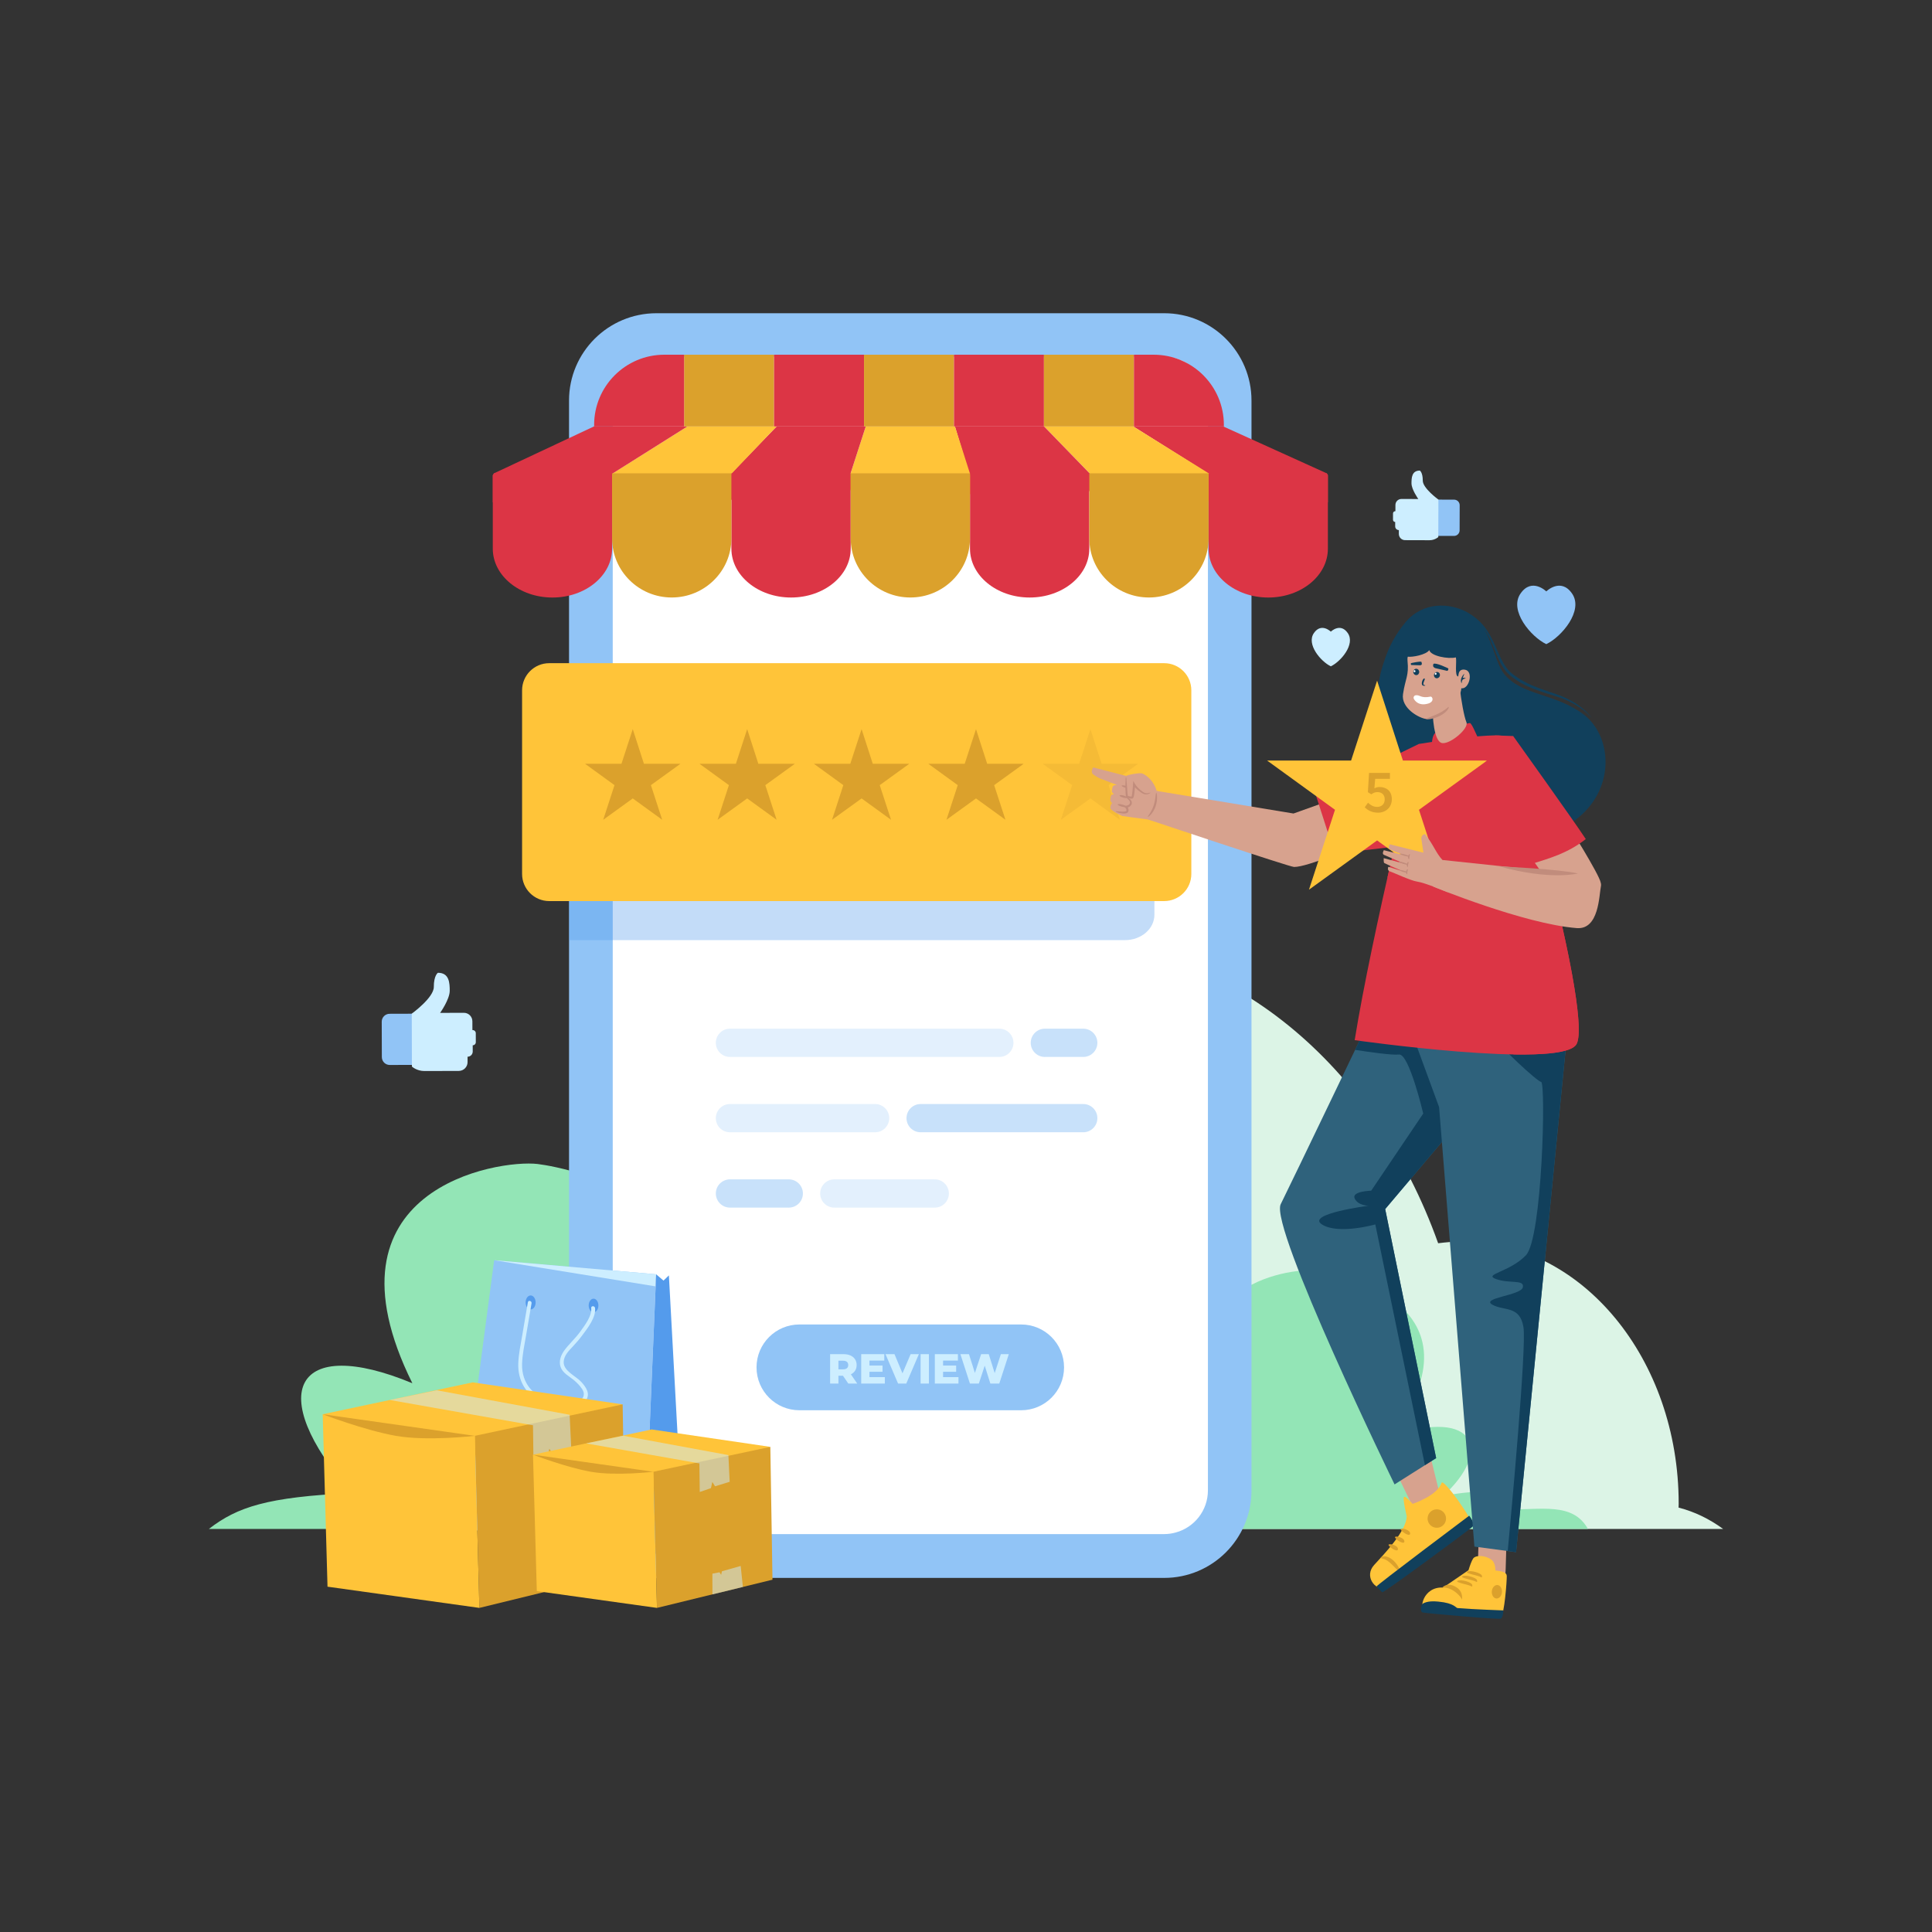 <svg id="SvgjsSvg1090" width="360" height="360" xmlns="http://www.w3.org/2000/svg" version="1.1" xmlns:xlink="http://www.w3.org/1999/xlink" xmlns:svgjs="http://svgjs.com/svgjs"><rect width="100%" height="100%" fill="#333333" stroke="none"/><defs id="SvgjsDefs1091"></defs><g id="SvgjsG1092"><svg xmlns="http://www.w3.org/2000/svg" enable-background="new -1095.842 1940.99 3000 3000" viewBox="-1095.842 1940.99 3000 3000" width="360" height="360"><path fill="#dcf4e6" d="M1579.787,4315.111H-381.807c20.702-137.852,94.958-253.213,195.676-313.028
		c37.276-22.378,78.312-37.068,121.457-42.449c26.665-110.008,72.885-209.853,133.771-293.726
		c117.217-161.34,288.969-263.063,480.348-263.063c263.488,0,489.644,192.942,587.861,468.646
		c12.408-1.537,24.944-2.704,37.629-2.704c185.583,0,335.873,182.322,335.873,407.065c0,2.278,0,4.185-0.148,6.149
		C1535.511,4288.321,1558.788,4299.737,1579.787,4315.111z" class="colorDCF4E6 svgShape"></path><path fill="#93e5b6" d="M481.365,4315.111h888.499c-23.451-42.32-73.282-29.2-126.929-30.328
		c-10.027-31.639-37.812-30.975-97.667-21.232c75.829-69.152,52.17-137.09-80.074-92.809
		c151.05-205.637-83.107-252.633-117.686-256.746c-43.571-5.197-243.864,26.832-137.703,240.97
		c-128.605-53.376-163.789,9.714-66.73,120.723C650.352,4280.036,539.25,4300.402,481.365,4315.111z" class="color93E5B6 svgShape"></path><path fill="#93e5b6" d="M-771.47,4315.111H481.929c-81.307-18.886-249.775-41.25-325.564-42.846
		c-14.165-44.696-53.418-43.759-137.977-29.994c107.126-97.693,73.703-193.672-113.123-131.114
		c213.394-290.509-117.409-356.903-166.26-362.714c-61.554-7.341-344.514,37.906-194.538,340.426
		c-181.685-75.406-231.39,13.724-94.271,170.55C-680.797,4265.559-727.277,4280.93-771.47,4315.111z" class="color93E5B6 svgShape"></path><path fill="#91c4f6" d="M847.475,2562.926V4255.4c0,75.019-60.74,135.76-135.559,135.76H-76.499
		c-75.02,0-135.76-60.741-135.76-135.76V2562.926c0-74.82,60.74-135.56,135.76-135.56h788.414
		C786.734,2427.366,847.475,2488.106,847.475,2562.926z" class="color91C4F6 svgShape"></path><path fill="#ffffff" d="M779.809,2562.997v1692.187c0,31.297-21.06,57.55-49.833,65.413c-5.787,1.627-11.867,2.52-18.098,2.52
		H-76.445c-2.67,0-5.193-0.148-7.863-0.445c-33.669-3.856-60.069-32.631-60.069-67.487V2562.997
		c0-34.709,26.401-63.631,60.069-67.487c2.67-0.297,5.193-0.445,7.863-0.445h788.322c6.231,0,12.311,0.892,18.098,2.52
		C758.748,2505.451,779.809,2531.848,779.809,2562.997z" class="colorFFF svgShape"></path><path fill="#91c4f6" d="M489.816,3997.634h-344.34c-36.779,0-66.592,29.819-66.592,66.594c0,36.783,29.813,66.596,66.592,66.596
				h344.34c36.779,0,66.599-29.813,66.599-66.596C556.415,4027.453,526.596,3997.634,489.816,3997.634z" class="color91C4F6 svgShape"></path><path fill="#cdeeff" d="M213.126 4077.266h-7.047v12.135h-12.919v-45.685h20.885c4.124 0 7.72.692 10.762 2.058 3.049 1.375 5.398 3.332 7.046 5.872 1.657 2.549 2.485 5.534 2.485 8.976 0 3.305-.773 6.191-2.321 8.649-1.539 2.458-3.751 4.379-6.619 5.772l9.851 14.357h-13.83L213.126 4077.266zM219.263 4055.66c-1.348-1.174-3.351-1.757-5.999-1.757h-7.184v13.375h7.184c2.648 0 4.652-.575 5.999-1.73 1.347-1.147 2.021-2.795 2.021-4.926C221.284 4058.492 220.61 4056.834 219.263 4055.66zM278.121 4079.414v9.987h-36.672v-45.685h35.826v9.987h-23.034v7.702h20.293v9.661h-20.293v8.348H278.121zM330.98 4043.716l-19.574 45.685h-12.728l-19.511-45.685h13.966l12.4 29.762 12.655-29.762H330.98zM333.666 4043.716h12.918v45.685h-12.918V4043.716zM392.452 4079.414v9.987H355.78v-45.685h35.825v9.987h-23.034v7.702h20.293v9.661h-20.293v8.348H392.452zM470.638 4043.716l-14.813 45.685h-13.838l-8.741-27.804-9.139 27.804h-13.83l-14.812-45.685h13.309l9.206 29.17 9.659-29.17h11.872l9.204 29.433 9.586-29.433H470.638z" class="colorCDEEFF svgShape"></path><path fill="#dc3545" d="M663.904,2603.188l115.728,72.731l1.208,2.803v0.08l1.811,4.118
				c14.086,30.974,69.128,57.33,122.562,57.33c28.878,0,50.108-7.579,60.876-19.441v-42.087l-1.711-2.719l-160.671-72.815H663.904z" class="color097C3A svgShape"></path><path fill="#ffc439" d="M683.805,2740.239h51.184c39.943,0,63.741-35.941,53.562-59.56l-124.648-77.503H525.446l74.781,77.034
				C606.335,2703.83,643.864,2740.239,683.805,2740.239z" class="colorFFC439 svgShape"></path><path fill="#dc3545" d="M386.974,2603.204l23.667,78.923c2.698,31.312,48.926,58.147,102.932,58.147
				c54.137,0,93.318-30.159,85.221-61.471l-73.343-75.599H386.974z" class="color097C3A svgShape"></path><path fill="#ffc439" d="M292.143,2740.239h51.186c39.942,0,73.851-25.166,71.816-48.785l-28.174-88.278H248.503l-27.001,83.36
				C219.467,2710.154,252.202,2740.239,292.143,2740.239z" class="colorFFC439 svgShape"></path><path fill="#dc3545" d="M110.021,2603.204l-81.069,83.799c-8.098,31.313,38.94,53.271,92.946,53.271
				c54.139,0,97.605-24.534,100.305-55.848l26.296-81.222H110.021z" class="color097C3A svgShape"></path><path fill="#ffc439" d="M-99.52,2740.239h51.185c39.943,0,71.18-28.447,77.288-52.064l81.075-84.999H-28.427l-135.217,84.949
				C-173.824,2711.744-139.461,2740.239-99.52,2740.239z" class="colorFFC439 svgShape"></path><path fill="#dc3545" d="M-330.656,2678.966v41.761c10.664,11.864,31.998,19.522,60.877,19.522
				c54.136,0,109.479-26.852,122.962-58.152l1.41-3.211v-0.086l1.206-2.883h0.101l115.633-72.731h-145.146l-155.232,72.815
				L-330.656,2678.966z" class="color097C3A svgShape"></path><path fill="#dc3545" d="M780.84 2676.003v116.963c0 41.844 41.558 75.859 92.675 75.859 51.216 0 92.573-34.016 92.573-75.859v-114.244l-1.711-2.719H780.84zM410.366 2675.96v117.03c0 41.818 41.538 75.82 92.626 75.82 51.209 0 92.624-34.002 92.624-75.82v-117.03H410.366zM39.868 2675.96v117.03c0 41.818 41.541 75.82 92.627 75.82 51.211 0 92.626-34.002 92.626-75.82v-117.03H39.868z" class="color009444 svgShape"></path><path fill="#dba12c" d="M595.615 2675.918v101.057c0 50.696 41.468 91.793 92.622 91.793l0 0c51.154 0 92.622-41.097 92.622-91.793v-101.057H595.615zM225.122 2776.974c0 50.696 41.468 91.793 92.623 91.793l0 0c51.151 0 92.621-41.097 92.621-91.793v-101.057H225.122V2776.974zM-145.376 2776.974c0 50.696 41.47 91.793 92.623 91.793 51.156 0 92.623-41.097 92.623-91.793v-101.057h-185.246V2776.974z" class="colorDBA12C svgShape"></path><path fill="#dc3545" d="M-330.656,2678.966v114c0,41.844,41.557,75.859,92.674,75.859c51.218,0,92.575-34.016,92.575-75.859
				v-116.963h-183.438L-330.656,2678.966z" class="color009444 svgShape"></path><rect width="139.694" height="111.398" x="-33.581" y="2491.79" fill="#dba12c" class="colorDBA12C svgShape"></rect><rect width="139.694" height="111.398" x="106.114" y="2491.79" fill="#dc3545" class="color009444 svgShape"></rect><rect width="139.694" height="111.398" x="245.808" y="2491.79" fill="#dba12c" class="colorDBA12C svgShape"></rect><rect width="139.694" height="111.398" x="385.503" y="2491.79" fill="#dc3545" class="color009444 svgShape"></rect><rect width="139.694" height="111.398" x="525.197" y="2491.79" fill="#dba12c" class="colorDBA12C svgShape"></rect><path fill="#dc3545" d="M-173.275 2600.788v2.399h139.694V2491.79h-30.697C-124.476 2491.79-173.275 2540.589-173.275 2600.788zM695.589 2491.79h-30.697v111.397h139.694v-2.399C804.586 2540.589 755.787 2491.79 695.589 2491.79z" class="color009444 svgShape"></path><g opacity=".5"><path fill="#91c4f6" d="M37.631,3582.208h418.294c12.105,0,21.925-9.821,21.925-21.938
			c0-12.118-9.82-21.93-21.925-21.93H37.631c-12.113,0-21.942,9.813-21.942,21.93C15.689,3572.387,25.517,3582.208,37.631,3582.208z
			" opacity=".5" class="color91C4F6 svgShape"></path><path fill="#91c4f6" d="M526.594 3582.208h59.645c12.109 0 21.93-9.821 21.93-21.938 0-12.118-9.821-21.93-21.93-21.93h-59.645c-12.109 0-21.934 9.813-21.934 21.93C504.66 3572.387 514.486 3582.208 526.594 3582.208zM128.992 3772.292H37.631c-12.113 0-21.942 9.817-21.942 21.93 0 12.122 9.829 21.943 21.942 21.943h91.362c12.109 0 21.93-9.821 21.93-21.943C150.922 3782.108 141.101 3772.292 128.992 3772.292z" class="color91C4F6 svgShape"></path><path fill="#91c4f6" d="M355.638,3772.292H199.671c-12.113,0-21.935,9.817-21.935,21.93
			c0,12.122,9.821,21.943,21.935,21.943h155.967c12.113,0,21.939-9.821,21.939-21.943
			C377.577,3782.108,367.751,3772.292,355.638,3772.292z" opacity=".5" class="color91C4F6 svgShape"></path><path fill="#91c4f6" d="M586.239,3655.316H333.7c-12.109,0-21.93,9.82-21.93,21.93c0,12.118,9.82,21.93,21.93,21.93h252.539
			c12.109,0,21.93-9.812,21.93-21.93C608.169,3665.136,598.348,3655.316,586.239,3655.316z" class="color91C4F6 svgShape"></path><path fill="#91c4f6" d="M37.631,3699.175h225.391c12.118,0,21.942-9.812,21.942-21.93
			c0-12.109-9.825-21.93-21.942-21.93H37.631c-12.113,0-21.942,9.82-21.942,21.93C15.689,3689.363,25.517,3699.175,37.631,3699.175z
			" opacity=".5" class="color91C4F6 svgShape"></path></g><g><path fill="#549bec" d="M696.724,3091.392v270.027c0,21.696-20.297,39.386-45.623,39.386h-863.36v-348.801h863.36
			C676.427,3052.005,696.724,3069.696,696.724,3091.392z" opacity=".35" class="color549BEC svgShape"></path><path fill="#ffc439" d="M711.902,2970.772h-954.915c-23.275,0-42.142,18.868-42.142,42.144v285.119
		c0,23.272,18.867,42.142,42.142,42.142h954.914c23.275,0,42.143-18.869,42.143-42.142v-285.121
		C754.044,2989.64,735.176,2970.772,711.902,2970.772z" class="colorFFC439 svgShape"></path><polygon fill="#dba12c" points="-113.303 3073.18 -130.827 3126.983 -186.864 3126.983 -187.376 3126.983 -141.662 3160.152 -159.196 3213.955 -113.303 3180.78 -68.271 3213.435 -67.582 3213.955 -85.113 3160.152 -40.423 3127.841 -40.255 3127.673 -39.392 3126.983 -95.94 3126.983" class="colorDBA12C svgShape"></polygon><polygon fill="#dba12c" points="64.361 3073.18 46.837 3126.983 -9.2 3126.983 -9.71 3126.983 36.004 3160.152 18.471 3213.955 64.361 3180.78 109.396 3213.435 110.085 3213.955 92.551 3160.152 137.243 3127.841 137.411 3127.673 138.275 3126.983 81.726 3126.983" class="colorDBA12C svgShape"></polygon><polygon fill="#dba12c" points="242.028 3073.18 224.505 3126.983 168.467 3126.983 167.954 3126.983 213.669 3160.152 196.138 3213.955 242.028 3180.78 287.063 3213.435 287.751 3213.955 270.219 3160.152 314.91 3127.841 315.076 3127.673 315.942 3126.983 259.392 3126.983" class="colorDBA12C svgShape"></polygon><polygon fill="#dba12c" points="419.694 3073.18 402.169 3126.983 346.132 3126.983 345.621 3126.983 391.336 3160.152 373.802 3213.955 419.694 3180.78 464.728 3213.435 465.416 3213.955 447.885 3160.152 492.574 3127.841 492.743 3127.673 493.606 3126.983 437.057 3126.983" class="colorDBA12C svgShape"></polygon><polygon fill="#dba12c" points="614.724 3126.983 597.358 3073.18 579.834 3126.983 523.797 3126.983 523.287 3126.983 569.002 3160.152 551.47 3213.955 597.358 3180.78 642.397 3213.435 643.084 3213.955 625.548 3160.152 670.243 3127.841 670.409 3127.673 671.274 3126.983" opacity=".25" class="colorDBA12C svgShape"></polygon></g><g><path fill="#11405c" d="M1053.516,2967.493c-0.145,0.492-0.248,0.995-0.39,1.49c6.958-22.802,18.379-43.906,33.76-62.072
		c27.066-31.961,68.07-30.035,95.335-15.344c-0.036-0.027-0.072-0.053-0.108-0.081c0.075,0.043,0.139,0.094,0.213,0.132
		c1.139,0.615,2.186,1.301,3.271,1.956c8.333,4.981,15.896,11.337,22.153,18.88c7.121,8.629,12.412,18.598,17.03,28.666
		c4.699,10.042,8.527,20.42,13.954,29.775c2.74,4.637,5.824,9.062,9.622,12.759c3.732,3.662,8.27,6.828,12.754,9.838
		c18.033,12.161,39.469,18.348,60.225,25.635c10.559,3.599,20.7,8.44,30.084,14.424c9.175,6.241,17.938,13.364,24.49,22.312
		c-7.291-8.301-16.194-14.959-25.606-20.513c-9.464-5.506-19.527-9.915-29.991-13.059c-10.588-3.144-21.093-6.591-31.526-10.429
		c-10.386-3.896-20.726-8.487-30.058-14.779c-4.62-3.196-9.163-6.418-13.278-10.534c-4.076-4.063-7.302-8.823-10.111-13.702
		c-5.55-9.838-9.325-20.292-13.534-30.425c-3.624-8.729-7.826-17.2-13.11-24.975c13.992,24.223,18.982,54.219,30.475,69.16
		c26.478,34.416,78.97,30.434,122.93,62.917c45.518,33.634,50.729,114.314-7.605,161.505
		c-54.979,44.471-179.361,32.11-249.993-45.792c-45.872-50.592-63.38-108.291-58.398-160.788c-2.595,22.77-1.609,45.87,3.524,68.104
		c4.052,17.167,10.349,33.789,18.838,49.233c8.491,15.436,18.961,29.789,30.995,42.684c12.028,12.879,25.067,24.947,39.502,35.094
		c14.328,10.295,29.975,18.71,46.31,25.4c16.344,6.682,33.504,11.451,51.016,14.121c17.481,2.758,35.359,3.7,53.063,1.83
		c-35.295,5.251-71.895-0.043-105.352-12.738c-33.547-12.867-63.468-34.419-87.713-60.796
		c-24.196-26.415-42.562-58.843-49.845-94.122C1039.01,3038.087,1041.877,3001.125,1053.516,2967.493z" class="color11405C svgShape"></path><polygon fill="#d7a28e" points="1062.899 4208.173 1111.368 4308.327 1143.57 4276.651 1121.096 4185.281" class="colorD7A28E svgShape"></polygon><path fill="#ffc439" d="M1142.508,4243.599c2.62-8.324,50.471,59.564,47.068,64.777c-3.404,5.213-121.156,95.56-135.833,98.69
					c-14.679,3.13-31.587-18.726-15.848-35.951c15.738-17.226,49.61-52.144,50.647-75.46c0,0-6.179-25.623-4.507-29.663
					c1.671-4.041,13.589,10.22,13.589,10.22S1136.22,4263.581,1142.508,4243.599z" class="colorFFC439 svgShape"></path><path fill="#dba12c" d="M1048.146,4360.057c0.269,0.92,2.417,0.901,5.222,1.808c2.833,0.929,6.379,3.207,10.031,6.467
						c7.281,6.603,12.441,13.447,13.939,12.538c1.396-0.73-1.519-9.412-9.901-17.088c-4.174-3.77-9.322-6.195-13.416-6.168
						C1049.902,4357.68,1047.894,4359.418,1048.146,4360.057z" class="colorDBA12C svgShape"></path><path fill="#11405c" d="M1185.495,4294.559c1.844,2.257,9.466,12.674,5.832,16.584c-3.633,3.91-138.463,103.448-140.705,102.237
					c-2.242-1.211-7.557-7.91-8.963-8.909C1040.253,4403.472,1185.495,4294.559,1185.495,4294.559z" class="color11405C svgShape"></path><path fill="#dba12c" d="M1093.784 4322.541c.575-6.019-12.807-9.317-14.48-7.202C1077.63 4317.454 1093.216 4328.475 1093.784 4322.541zM1084.848 4334.812c.575-6.019-12.806-9.317-14.48-7.202C1068.694 4329.725 1084.281 4340.748 1084.848 4334.812zM1074.875 4346.683c.577-6.019-12.806-9.317-14.479-7.203C1058.721 4341.595 1074.307 4352.617 1074.875 4346.683zM1123.627 4307.405c4.655 6.407 13.622 7.826 20.028 3.172 6.406-4.655 7.825-13.622 3.171-20.028-4.654-6.406-13.621-7.826-20.027-3.172C1120.392 4292.033 1118.973 4301 1123.627 4307.405z" class="colorDBA12C svgShape"></path><path fill="#2f627c" d="M1210.068,3635.049l-155.032,183.403l79.147,386.689l-64.558,40.844c0,0-194.517-399.533-176.8-435.092
			c17.718-35.559,148.824-309.061,148.824-309.061l190.71,8.633L1210.068,3635.049z" class="color2F627C svgShape"></path><path fill="#11405c" d="M1210.047,3635.062l-154.977,183.362l79.119,386.686l-17.414,10.972l-77.051-373.803
			c0,0-57.411,16.302-82.855,0c-25.525-16.299,72.2-29.022,72.2-29.022s-16.221,0-21.389-11.37
			c-5.088-11.292,25.684-12.007,25.684-12.007l80.788-119.751c0,0-21.947-93.51-37.611-91.681
			c-10.416,1.272-45.801-3.737-68.145-7.235c19.322-40.315,33.237-69.338,33.237-69.338l190.758,8.586L1210.047,3635.062z" class="color11405C svgShape"></path><path fill="#d7a28e" d="M1243.524,4326.815c-0.252,3.203-0.974,52.239-2.152,65.795c-5.535,6.01-39.134,3.057-41.333-4.1
				c-2.196-7.157,0.585-65.968,0.585-65.968L1243.524,4326.815z" class="colorD7A28E svgShape"></path><path fill="#ffc439" d="M1234.968,4450.652c-4.956,1.75-107.828-8.485-117.967-9.287c-10.14-0.803-3.357-36.975,28.017-35.235
				l39.378-26.92c2.217-7.197,5.074-15.137,7.324-18.27c4.067-5.599,19.395-5.094,28.671,2.253
				c4.305,3.429,5.794,10.01,5.891,16.438c9.975,1.006,17.355,2.762,17.565,8.335
				C1244.141,4395.68,1239.955,4448.904,1234.968,4450.652z" class="colorFFC439 svgShape"></path><path fill="#dba12c" d="M1174.294 4424.992c-.528-3.625-14.556-20.307-30.724-18.716 0 0 7.972-9.936 22.565-.238C1176.907 4413.199 1174.294 4424.992 1174.294 4424.992zM1220.653 4412.051c-.456 5.775 2.7 10.736 7.05 11.08 4.35.343 8.244-4.062 8.697-9.837.457-5.777-2.701-10.737-7.05-11.079C1225.003 4401.871 1221.109 4406.276 1220.653 4412.051zM1188.858 4404.24c-4.251-2.857-26.561-6.048-21.339-8.681 5.22-2.633 21.668 2.245 22.605 6.258C1191.06 4405.829 1188.858 4404.24 1188.858 4404.24zM1196.399 4397.151c-4.251-2.858-26.561-6.048-21.341-8.681 5.224-2.634 21.67 2.241 22.607 6.255C1198.604 4398.739 1196.399 4397.151 1196.399 4397.151zM1203.941 4390.061c-4.251-2.859-26.561-6.05-21.339-8.683 5.22-2.633 21.668 2.245 22.607 6.258C1206.143 4391.647 1203.941 4390.061 1203.941 4390.061z" class="colorDBA12C svgShape"></path><path fill="#11405c" d="M1238.42,4441.612c0.006-0.078-45.63-1.485-71.041-3.624c-2.839-0.24-4.567-7.702-29.984-10.064
				c-17.579-1.892-23.986,3.219-24.651,3.788c-1.25,1.066-4.337,11.856,0.577,13.128c4.913,1.271,119.28,11.364,121.368,9.559
				C1238.818,4450.829,1238.42,4441.612,1238.42,4441.612z" class="color11405C svgShape"></path><polygon fill="#2f627c" points="1339.509 3527.834 1258.299 4351.199 1193.628 4342.558 1138.768 3660.04 1095.178 3541.332" class="color2F627C svgShape"></polygon><path fill="#11405c" d="M1339.498,3527.795l-81.186,823.383l-12.961-1.749c5.089-54.309,29.5-317.188,24.412-347.722
			c-5.646-33.953-30.217-24.571-48.426-34.906c-18.13-10.418,44.689-14.234,47.471-26.877c2.864-12.721-20.753-5.248-41.507-12.802
			c-20.833-7.553,20.754-10.417,46.279-36.896c25.524-26.4,31.169-268.285,23.616-269.239c-5.805-0.716-59.875-50.095-89.853-85.878
			L1339.498,3527.795z" class="color11405C svgShape"></path><path fill="#d7a28e" d="M985.621,3178.192l-72.903,26.018l-212.561-35.102l-13.099,44.432c0,0,219.899,73.672,226.553,73.672
			c22.201,0,94.089-32.171,94.089-32.171L985.621,3178.192z" class="colorD7A28E svgShape"></path><path fill="#d7a28e" d="M628.804,3196.823c-1.195-2.66,7.417-7.584,7.417-7.584s-5.058-2.783-2.509-7.727
						c1.495-2.901,6.184-4.222,6.184-4.222s-5.762-3.911-3.542-9.829c2.22-5.918,9.247-4.834,9.247-4.834s-7.121-7.281,0.89-12.899
						c5.575-3.909,8.271-4.118,12.6-2.249c6.56-1.408,19.597-2.441,24.232-0.498c8.034,3.369,14.666,13.186,16.833,22.128
						c8.728,2.685,21.671,7.448,21.671,7.448l-14.81,42.014l-19.96-5.03l-39.999-5.377
						C647.059,3208.163,632.598,3202.082,628.804,3196.823z" class="colorD7A28E svgShape"></path><path fill="#d7a28e" d="M654.758,3200.312c1.142-7.094-6.723-7.78-6.723-7.78s10.823,3.182,11.855-4.305
							c1.078-7.814-11.507-9.988-11.507-9.988s14.421,1.463,16.563-4.733c1.695-4.904-12.869-11.262-12.869-11.262
							s12.445,2.09,14.559-4.178c2.284-6.775-7.543-10.589-7.543-10.589l-57.32-14.838c0,0-4.953,6.438-0.186,10.802
							c0.4,0.366,7.267,4.945,10.185,6.142c9.189,3.767,26.802,10.142,26.802,10.142s-3.444,0.084-5.654,1.392
							c-1.398,0.828-2.862,8.354-2.037,9.792c1.173,2.044,3.125,3.195,3.125,3.195s-2.615,0.072-4.256,1.796
							c-0.921,0.967-1.822,7.424-1.415,8.537c0.81,2.212,2.672,3.503,2.672,3.503s-2.773,2.545-2.697,7.365
							C628.398,3200.674,653.83,3206.073,654.758,3200.312z" class="colorD7A28E svgShape"></path><path fill="#c18c7c" d="M662.084 3165.539c-.248.879-4.076.571-8.55-.687-4.475-1.258-7.903-2.99-7.655-3.869.247-.879 4.074-.572 8.55.686C658.904 3162.928 662.332 3164.659 662.084 3165.539zM654.395 3179.582c-.251.879-3.092.834-6.347-.098-3.254-.933-5.688-2.4-5.436-3.278.251-.878 3.093-.833 6.347.099C652.213 3177.238 654.647 3178.705 654.395 3179.582zM653.32 3193.828c-.241.881-3.497.755-7.273-.279-3.775-1.034-6.641-2.586-6.399-3.467.241-.881 3.497-.755 7.273.279C650.695 3191.395 653.561 3192.947 653.32 3193.828z" class="colorC18C7C svgShape"></path><path fill="#c18c7c" d="M652.829 3178.891c.165-.321 2.768.28 6.096 3.227.8.775 1.664 1.72 2.268 3.088.655 1.313.664 3.372-.053 4.864-.676 1.594-2.014 2.98-3.559 3.804-.682.414-1.775.828-2.231.963l.001.019.008.003v.001c.009.022.235.382.317.575.231.464.432.946.568 1.455.29 1.008.357 2.088.209 3.1-.037.45-.223 1.066-.575 1.702-.264.66-.829.943-1.27 1.368-.952.589-1.876.842-2.718.985-3.343.439-6.02-.082-8.279-.506-4.474-.965-7.046-2.148-6.935-2.572.116-.458 2.88-.088 7.261.257 2.156.133 4.854.323 7.37-.17.615-.138 1.147-.352 1.507-.592.048-.157.333-.202.278-.348.024-.067.131-.188.151-.555.064-.582.017-1.168-.159-1.755-.08-.295-.208-.587-.353-.876-.092-.192-.1-.187-.305-.531-.276-.35-.501-.696-.85-1.046-.985-.987-1.961-1.965-2.925-2.931 1.893-.166 3.962-.223 5.406-.597 1.035-.293 1.374-.44 2.003-.753 1.121-.552 1.903-1.339 2.376-2.237 1.069-1.767.025-3.681-1.166-5.184C654.796 3180.701 652.564 3179.301 652.829 3178.891zM699.569 3171.959c.689-.185 2.845 9.436-.881 20.742-1.877 5.558-4.733 10.151-7.33 12.966-2.556 2.868-4.702 4.062-4.977 3.705-.549-.596 5.798-7.21 9.17-17.714C699.024 3181.245 698.459 3171.995 699.569 3171.959z" class="colorC18C7C svgShape"></path><path fill="#d7a28e" d="M654.314,3177.969c-0.947-4.312-3.153-30.435-1.1-32.245c2.054-1.81,18.617-4.505,23.071-4.021
						c4.454,0.485,18.878,9.671,19.919,22.506c0,0-7.909,13.515-17.943,7.437c-10.036-6.078-13.11-12.725-13.11-12.725
						s-1.12,19.934-2.97,20.489C660.329,3179.964,654.314,3177.969,654.314,3177.969z" class="colorD7A28E svgShape"></path><path fill="#c18c7c" d="M690.69,3171.684c0.106,0.137-0.461,0.812-1.854,1.557c-1.368,0.71-3.703,1.566-6.72,1.076
					c-1.486-0.234-3.084-0.836-4.598-1.766c-1.417-0.9-2.935-1.889-4.457-3.077c-1.529-1.176-3.094-2.504-4.62-4.03l-1.137-1.181
					c-0.378-0.396-0.85-0.954-0.745-0.815l-0.127-0.099c0,0,0.008,0.147,0.011,0.172l-0.01,0.32l-0.136,1.831
					c-0.196,2.458-0.43,4.981-0.777,7.57c-0.165,1.192-0.338,2.367-0.59,3.566c-0.112,0.588-0.266,1.204-0.466,1.842
					c-0.006,0.241-0.447,0.838-0.672,1.257c-0.109,0.255-0.325,0.41-0.533,0.573c-0.085,0.112-0.243,0.101-0.269,0.313l-0.346,0.183
					c-1.556,0.279-2.144,0.126-2.909,0.055c-0.738-0.092-1.427-0.227-2.109-0.366l-1.993-0.469
					c-0.952-0.267-1.896-0.531-2.833-0.793c-0.211-0.519-0.238-1.198-0.364-1.782c-0.103-0.645-0.089-0.742-0.139-1.137
					l-0.164-1.903c-0.07-1.235-0.139-2.445-0.205-3.627c-0.205-4.697-0.232-8.874-0.205-12.366
					c0.054-6.977,0.487-11.231,0.944-11.207c0.371,0.021,0.696,4.197,1.22,11.137c0.271,3.583,0.581,7.704,0.924,12.25
					c0.108,1.156,0.217,2.338,0.329,3.545l0.211,1.806l0.102,0.741l0.022,0.046l0.054,0.003l0.86,0.208l1.869,0.401
					c0.623,0.117,1.256,0.229,1.863,0.295c0.572,0.074,1.374,0.079,1.144,0.068c0.023-0.077-0.038,0.153,0.071-0.242
					c0.138-0.454,0.262-0.952,0.363-1.5c0.219-1.062,0.385-2.196,0.542-3.336c0.334-2.496,0.58-4.982,0.803-7.403
					c0.138-1.717,0.273-3.411,0.407-5.081c0.153-2.297,0.305-4.56,0.454-6.786c1.619,2.851,3.016,5.566,4.268,7.09l1.357,1.651
					l1.018,1.137c1.372,1.479,2.793,2.802,4.186,3.998c1.386,1.206,2.779,2.243,4.076,3.206c1.237,0.885,2.484,1.478,3.699,1.799
					c2.438,0.661,4.558,0.233,5.936-0.136C689.846,3171.883,690.581,3171.529,690.69,3171.684z" class="colorC18C7C svgShape"></path><polygon fill="#dc3545" points="1107.359 3096.184 946.974 3174.258 976.61 3266.558 1124.135 3249.386 1147.434 3179.575" class="color009444 svgShape"></polygon><path fill="#dc3545" d="M1007.699,3556.149c0,0,315.023,44.733,343.584,7.511c28.561-37.222-91.475-471.508-108.953-478.993
			c-17.478-7.486-134.97,11.518-134.97,11.518S1034.335,3390.184,1007.699,3556.149z" class="color009444 svgShape"></path><path fill="#dc3545" d="M1351.266,3563.656c-9.303,12.087-48.744,15.507-97.884,14.632c21.549-7.315,65.123-22.9,66.238-29.341
			c1.431-8.509-24.81-24.093-33.318-29.739c-8.508-5.646,37.531-8.509,39.678-34.033c2.147-25.524-34.748-76.493-65.918-87.865
			c-27.433-9.939-168.177-77.767-201.494-93.827c0.955-4.135,1.829-8.27,2.863-12.325l32.045,8.905l42.939-23.695l158.862-0.006
			l3.986-20.271C1333.932,3384.668,1367.964,3541.948,1351.266,3563.656z" class="color097C3A svgShape"></path><g><path fill="#dc3545" d="M1132.625,3079.205c1.757-1.55,51.274-15.809,53.964-15.519c2.689,0.291,9.144,15.916,11.515,20.765
			c2.37,4.847-8.441,25.587-14.725,29.302c-6.285,3.715-21.702-1.571-26.46-4.589c0,0-9.167,9.83-19.819,10.739
			C1126.449,3120.812,1124.508,3086.345,1132.625,3079.205z" class="color097C3A svgShape"></path><path fill="#d7a28e" d="M1144.047,3094.907
					c12.917,1.208,41.217-22.879,37.201-32.421c-3.694-8.759-8.2-33.95-10.46-54.405l-42.393,36.007
					C1129.088,3048.699,1129.634,3093.574,1144.047,3094.907z" class="colorD7A28E svgShape"></path><path fill="#d7a28e" d="M1174.015,2982.382c0.853,10.603-0.28,21.108-0.81,28.039c-1.957,26.482-51.038,47.432-54.219,47.062
					c-11.646-1.355-39.511-17.019-36.238-38.703c3.824-25.253,9.348-28.073,7.005-51.786c-0.253-2.327-0.106-4.369,0.318-6.274
					c7.612,1.006,28.668-3.086,33.45-10.22c2.438,9.187,29.342,14.203,41.319,11.313c1.597,5.574-2.392,29.509,3.645,29.58
					C1169.93,2991.43,1172.135,2987.88,1174.015,2982.382z" class="colorD7A28E svgShape"></path><path fill="#c18c7c" d="M1118.979,3057.503c0.162,1.019,9.541,0.528,20.023-4.418c5.216-2.442,9.452-5.752,11.962-8.65
						c2.536-2.931,3.274-5.29,2.807-5.567c-0.527-0.339-2.084,1.282-4.869,3.384c-2.802,2.104-6.861,4.716-11.745,7.004
						C1127.427,3053.871,1118.699,3056.228,1118.979,3057.503z" class="colorC18C7C svgShape"></path><path fill="#d7a28e" d="M1170.354,3008.452c12.965,7.971,22.527-21.965,10.731-26.876c-3.406-1.419-10.128-1.927-11.755,4.857
					C1167.575,2993.752,1167.514,3006.706,1170.354,3008.452z" class="colorD7A28E svgShape"></path><path fill="#11405c" d="M1178.025 2987.116c-2.742 2.192-7.692 9.541-4.221 14.952 0 0-.108-3.689 1.806-5.98l4.88-2.367-4.934-.243L1178.025 2987.116zM1116.101 2994.53c2.309.853-4.739 9.431-.238 10.198 4.5.765-2.782 2.643-3.75-.906C1111.146 3000.274 1114.054 2993.775 1116.101 2994.53zM1131.11 2987.704c-.959 2.561.206 5.362 2.6 6.257 2.394.895 5.11-.453 6.067-3.014.959-2.561-.205-5.364-2.599-6.259C1134.784 2983.792 1132.068 2985.142 1131.11 2987.704z" class="color11405C svgShape"></path><path fill="#ffffff" d="M1132.152,2986.855c-0.263,0.867,0.108,1.744,0.825,1.962c0.721,0.216,1.516-0.308,1.778-1.173
						c0.262-0.866-0.11-1.746-0.829-1.962C1133.209,2985.465,1132.412,2985.99,1132.152,2986.855z" class="colorFFF svgShape"></path><path fill="#11405c" d="M1151.196 2982.686c1.3.276 2.729-3.192 1.613-3.915 0 0-19.493-9.617-22.899-6.824 0 0-.62 2.497-.437 3.312.286 1.284 1.889 2.928 4.034 3.383L1151.196 2982.686zM1098.662 2984.534c.091 2.733 2.235 4.882 4.79 4.796 2.555-.084 4.552-2.367 4.462-5.101-.09-2.733-2.235-4.879-4.788-4.796C1100.571 2979.52 1098.573 2981.803 1098.662 2984.534z" class="color11405C svgShape"></path><path fill="#ffffff" d="M1099.303,2983.356c0.088,0.898,0.765,1.569,1.512,1.496c0.746-0.073,1.283-0.862,1.195-1.76
						c-0.089-0.902-0.766-1.571-1.512-1.498C1099.75,2981.666,1099.213,2982.455,1099.303,2983.356z" class="colorFFF svgShape"></path><path fill="#11405c" d="M1095.792,2973.625c-0.984-0.048-1.298-2.522-0.495-2.907c0,0,15.112-3.617,16.11-1.792
						c0,0,0.711,2.347,0.642,3.027c-0.11,1.068-1.211,2.159-2.84,2.078L1095.792,2973.625z" class="color11405C svgShape"></path><path fill="#ffffff" d="M1125.354,3022.715
				c-14.314,2.867-16.01-2.455-22.048-2.218c-3.302,0.131-4.944,3.009-3.761,5.619c0,0,5.647,12.268,22.139,7.416
				C1132.079,3030.476,1128.51,3022.084,1125.354,3022.715z" class="colorFFF svgShape"></path></g><g><path fill="#d7a28e" d="M1336.416,3217.476c0,0,51.277,81.299,53.368,94.248c2.093,12.948-59.198,28.118-70.742,13.46
			c-4.592-5.832-45.554-64.12-45.554-64.12L1336.416,3217.476z" class="colorD7A28E svgShape"></path><path fill="#dc3545" d="M1225.394,3082.929l28.399,0.977c0,0,93.756,130.872,112.773,160.008
			c-28.04,22.094-56.824,29.927-82.183,37.95c-25.236-31.557-26.359-35.922-40.581-60.05
			C1216.417,3162.778,1225.394,3082.929,1225.394,3082.929z" class="color009444 svgShape"></path><path fill="#dc3545" d="M1226.081,3161.107c2.343,12.456,36.309,99.634,56.583,118.601c0,0-24.549-15.201-36.347-47.134
			C1234.343,3200.167,1226.081,3161.107,1226.081,3161.107z" class="color097C3A svgShape"></path><polygon fill="#ffc439" points="1082.569 3121.958 1042.529 2997.886 1002.12 3121.958 872.903 3121.958 871.722 3121.958 977.137 3198.438 936.708 3322.51 1042.529 3246.009 1146.374 3321.308 1147.963 3322.51 1107.535 3198.438 1210.59 3123.931 1210.975 3123.543 1212.969 3121.958" class="colorFFC439 svgShape"></polygon><path fill="#dba12c" d="M1023.342,3194.523l5.055-7.055c3.626,3.432,8.107,6.483,14.21,6.483
						c6.771,0,11.729-4.29,11.729-11.636c0-7.249-4.481-11.349-11.155-11.349c-3.914,0-6.104,1.048-9.73,3.436l-5.245-3.339
						l1.813-29.946h32.424v9.252h-22.888l-1.239,14.684c2.574-1.239,4.865-2,8.01-2c10.394,0,19.075,5.909,19.075,18.978
						c0,13.255-10.207,20.884-21.362,20.884C1034.217,3202.917,1027.827,3199.007,1023.342,3194.523z" class="colorDBA12C svgShape"></path><path fill="#d7a28e" d="M1116.966,3236.203c-6.728,1.007-5.693,7.854-5.693,7.854l3.156,20.936l-51.982-12.963
				c0,0-3.73,4.505-0.872,7.451c1.306,1.349,26.131,10.31,26.131,10.31l-34.721-8.632c0,0-3.315,5.39-0.029,7.135
				c1.573,0.836,31.942,13.857,31.942,13.857l-32.14-8.646c0,0-0.337,6.884,0.877,7.535c6.257,3.357,29.554,13.116,29.554,13.116
				l-23.211-7.228c0,0-2.513,5.454,2.319,7.093c5.789,1.96,32.632,14.54,42.149,15.856c12.464,1.726,47.551,16.517,47.551,16.517
				s12.5-39.679,13.786-42.902c-4.785-1.511-21.793-7.134-21.793-7.134C1133.578,3265.116,1130.352,3252.924,1116.966,3236.203z" class="colorD7A28E svgShape"></path><path fill="#d7a28e" d="M1143.99,3276.36c0,0,175.664,19.006,183.559,18.125c7.894-0.882,65.739,6.544,62.64,21.816
				c-3.099,15.271-2.961,68.557-37.726,65.837c-81.55-6.384-222.64-64.333-222.64-64.333l16.06-39.28" class="colorD7A28E svgShape"></path><path fill="#c18c7c" d="M1232.36 3286.304c0 0 92.683 4.055 122.065 11.045C1354.425 3297.349 1310.923 3308.33 1232.36 3286.304zM1092.611 3270.814c-.159.58-3.687.121-7.883-1.017-4.193-1.142-7.468-2.536-7.311-3.112.155-.578 3.684-.121 7.881 1.021C1089.491 3268.847 1092.766 3270.238 1092.611 3270.814zM1090.38 3283.536c-.182.569-3.483.02-7.37-1.229-3.886-1.249-6.886-2.723-6.704-3.292.184-.569 3.483-.02 7.368 1.23C1087.561 3281.494 1090.564 3282.967 1090.38 3283.536zM1089.29 3295.597c-.167.575-2.945.275-6.206-.667-3.258-.945-5.767-2.176-5.601-2.751.167-.575 2.945-.276 6.204.67C1086.949 3293.792 1089.456 3295.024 1089.29 3295.597z" class="colorC18C7C svgShape"></path><path fill="#c18c7c" d="M1090.145 3290.675c.513.395-.275 2.016-.543 3.937-.326 1.929-.026 3.606-.544 3.889-.506.353-2.017-1.528-1.6-4.216C1087.891 3291.603 1089.759 3290.299 1090.145 3290.675zM1091.27 3279.344c.509.394-.277 2.013-.547 3.937-.323 1.928-.025 3.606-.544 3.888-.504.353-2.016-1.527-1.597-4.216C1089.013 3280.271 1090.883 3278.967 1091.27 3279.344zM1093.276 3267.319c.511.394-.275 2.015-.545 3.937-.326 1.927-.024 3.604-.542 3.889-.509.351-2.017-1.527-1.6-4.216C1091.02 3268.245 1092.888 3266.941 1093.276 3267.319z" class="colorC18C7C svgShape"></path></g></g><g><path fill="#91c4f6" d="M1345.192,2862.555c-17.55-25.248-39.961-3.25-39.961-3.25s-22.413-21.999-39.962,3.25
					c-18.521,26.64,16.569,67.602,39.962,78.65C1328.622,2930.157,1363.712,2889.196,1345.192,2862.555z" class="color91C4F6 svgShape"></path><path fill="#cdeeff" d="M996.926,2923.95c-11.532-16.591-26.259-2.135-26.259-2.135s-14.728-14.455-26.261,2.135
					c-12.17,17.506,10.888,44.423,26.261,51.683C986.038,2968.372,1009.095,2941.456,996.926,2923.95z" class="colorCDEEFF svgShape"></path><path fill="#91c4f6" d="M-490.87,3515.195l41.648-0.123l0.22,79.47l-41.639,0.125c-6.768,0.013-12.269-5.46-12.287-12.228
			l-0.165-54.95C-503.116,3520.715-497.643,3515.214-490.87,3515.195z" class="color91C4F6 svgShape"></path><path fill="#cdeeff" d="M-361.886,3540.501h-0.404l-0.046-13.698c-0.009-7.264-5.919-13.137-13.188-13.114l-36.914,0.105
			c0,0,14.969-20.98,14.933-34.402c-0.032-12.007-0.62-27.918-18.339-27.872c0,0-6.424,3.981-6.374,22.027
			c0.046,16.65-34.246,41.446-34.246,41.446l0.234,82.152c0,0,7.54,6.952,19.354,6.924l53.421-0.152
			c7.563-0.022,13.679-6.171,13.656-13.733l-0.022-8.317c4.445-0.022,8.044-3.636,8.026-8.086l-0.023-9.666
			c2.667,0,4.821-2.177,4.816-4.844l-0.041-13.955C-357.051,3542.646-359.223,3540.492-361.886,3540.501z" class="colorCDEEFF svgShape"></path><path fill="#91c4f6" d="M1162.091,2716.846l-29.524-0.087l-0.157,56.338l29.519,0.088c4.798,0.009,8.698-3.87,8.711-8.669
			l0.117-38.955C1170.773,2720.76,1166.893,2716.86,1162.091,2716.846z" class="color91C4F6 svgShape"></path><path fill="#cdeeff" d="M1070.653,2734.786h0.286l0.032-9.71c0.007-5.15,4.197-9.313,9.349-9.297l26.169,0.074
			c0,0-10.612-14.873-10.586-24.388c0.023-8.512,0.44-19.792,13.001-19.759c0,0,4.555,2.822,4.519,15.615
			c-0.032,11.803,24.278,29.382,24.278,29.382l-0.167,58.239c0,0-5.344,4.928-13.72,4.909l-37.872-0.108
			c-5.361-0.016-9.697-4.375-9.681-9.737l0.017-5.895c-3.151-0.016-5.703-2.578-5.691-5.732l0.016-6.852
			c-1.891,0-3.418-1.543-3.414-3.435l0.03-9.893C1067.225,2736.306,1068.765,2734.78,1070.653,2734.786z" class="colorCDEEFF svgShape"></path></g><g><polygon fill="#91c4f6" points="-95.718 4363.839 -383.383 4312.556 -328.507 3897.809 -76.985 3919.709" class="color91C4F6 svgShape"></polygon><polygon fill="#cdeeff" points="-328.507 3897.809 -76.985 3919.709 -78.349 3938.385" class="colorCDEEFF svgShape"></polygon><polygon fill="#549bec" points="-76.985 3919.709 -65.564 3929.492 -57.198 3921.434 -34.55 4337.054 -56.807 4342.141 -95.718 4363.839" class="color549BEC svgShape"></polygon><path fill="#549bec" d="M-264.114 3963.419c0 6.007-3.478 10.876-7.769 10.876-4.29 0-7.768-4.869-7.768-10.876 0-6.006 3.478-10.876 7.768-10.876C-267.592 3952.543-264.114 3957.413-264.114 3963.419zM-166.652 3968.127c0 5.824-3.373 10.546-7.534 10.546-4.16 0-7.533-4.722-7.533-10.546 0-5.825 3.373-10.547 7.533-10.547C-170.025 3957.581-166.652 3962.303-166.652 3968.127z" class="color549BEC svgShape"></path><path fill="#cdeeff" d="M-276.182,3963.154c-2.885,16.952-5.772,33.903-8.657,50.855c-2.479,14.562-5.686,29.257-6.219,44.06
				c-0.959,26.616,11.936,49.089,36.567,59.991c12.495,5.531,26.313,7.491,39.898,7.336c10.176-0.117,22.148-0.998,28.599-10.035
				c7.311-10.243,0.014-20.547-7.181-28.478c-8.418-9.279-28.149-17.023-27.385-31.388c0.524-9.837,8.155-17.249,14.462-23.963
				c5.19-5.524,10.107-11.264,14.62-17.356c8.129-10.975,21.242-27.501,19.622-42.056c-0.419-3.76-6.367-3.803-5.944,0
				c1.375,12.355-10.249,27.172-17.18,36.82c-7.283,10.139-16.636,18.392-24.107,28.304c-5.622,7.458-9.522,17.249-6.212,26.533
				c3.312,9.289,12.763,13.92,19.942,19.758c5.051,4.107,9.939,8.981,13.475,14.47c5.908,9.174,1.097,17.153-8.638,20.031
				c-12.178,3.601-28.146,1.638-40.176-1.478c-27.493-7.12-45.101-28.407-44.47-57.102c0.335-15.243,3.77-30.425,6.321-45.409
				c2.798-16.438,5.596-32.876,8.395-49.314C-269.813,3960.992-275.54,3959.384-276.182,3963.154L-276.182,3963.154z" class="colorCDEEFF svgShape"></path><polygon fill="#ffc439" points="-594.772 4137.004 -361.881 4087.526 -128.99 4121.696 -357.78 4200.593" class="colorFFC439 svgShape"></polygon><polygon fill="#dba12c" points="-351.449 4437.728 -124.785 4382.381 -128.99 4121.696 -358.582 4170.549" class="colorDBA12C svgShape"></polygon><polygon fill="#cdeeff" points="-490.562 4114.865 -417.695 4099.816 -211.3 4137.86 -208.794 4190.239 -237.477 4199.103 -242.796 4190.564 -245.58 4202.67 -267.48 4210.241 -268.21 4154.145" opacity=".5" class="colorCDEEFF svgShape"></polygon><polygon fill="#cdeeff" points="-242.591 4411.241 -242.722 4370.574 -228.661 4367.843 -225.565 4372.811 -223.946 4365.858 -187.167 4355.423 -182.853 4396.618" opacity=".5" class="colorCDEEFF svgShape"></polygon><polygon fill="#ffc439" points="-594.772 4137.004 -587.286 4404.78 -351.449 4437.728 -358.582 4170.549" class="colorFFC439 svgShape"></polygon><path fill="#dba12c" d="M-594.772,4137.004l236.19,33.544c0,0-73.69,8.67-122.628,0
				C-530.147,4161.879-594.772,4137.004-594.772,4137.004z" class="colorDBA12C svgShape"></path><polygon fill="#ffc439" points="-268.21 4199.787 -83.94 4160.638 100.33 4187.675 -80.695 4250.1" class="colorFFC439 svgShape"></polygon><polygon fill="#dba12c" points="-75.686 4437.728 103.658 4393.936 100.33 4187.675 -81.33 4226.328" class="colorDBA12C svgShape"></polygon><polygon fill="#cdeeff" points="-185.756 4182.27 -128.101 4170.362 35.204 4200.464 37.187 4241.908 14.492 4248.921 10.284 4242.164 8.081 4251.743 -9.247 4257.734 -9.825 4213.349" opacity=".5" class="colorCDEEFF svgShape"></polygon><polygon fill="#cdeeff" points="10.446 4416.771 10.342 4384.594 21.467 4382.434 23.917 4386.364 25.198 4380.862 54.299 4372.606 57.713 4405.201" opacity=".5" class="colorCDEEFF svgShape"></polygon><polygon fill="#ffc439" points="-268.21 4199.787 -262.287 4411.659 -75.686 4437.728 -81.33 4226.328" class="colorFFC439 svgShape"></polygon><path fill="#dba12c" d="M-268.21,4199.787l186.88,26.541c0,0-58.305,6.861-97.026,0
				C-217.077,4219.469-268.21,4199.787-268.21,4199.787z" class="colorDBA12C svgShape"></path></g></svg></g></svg>